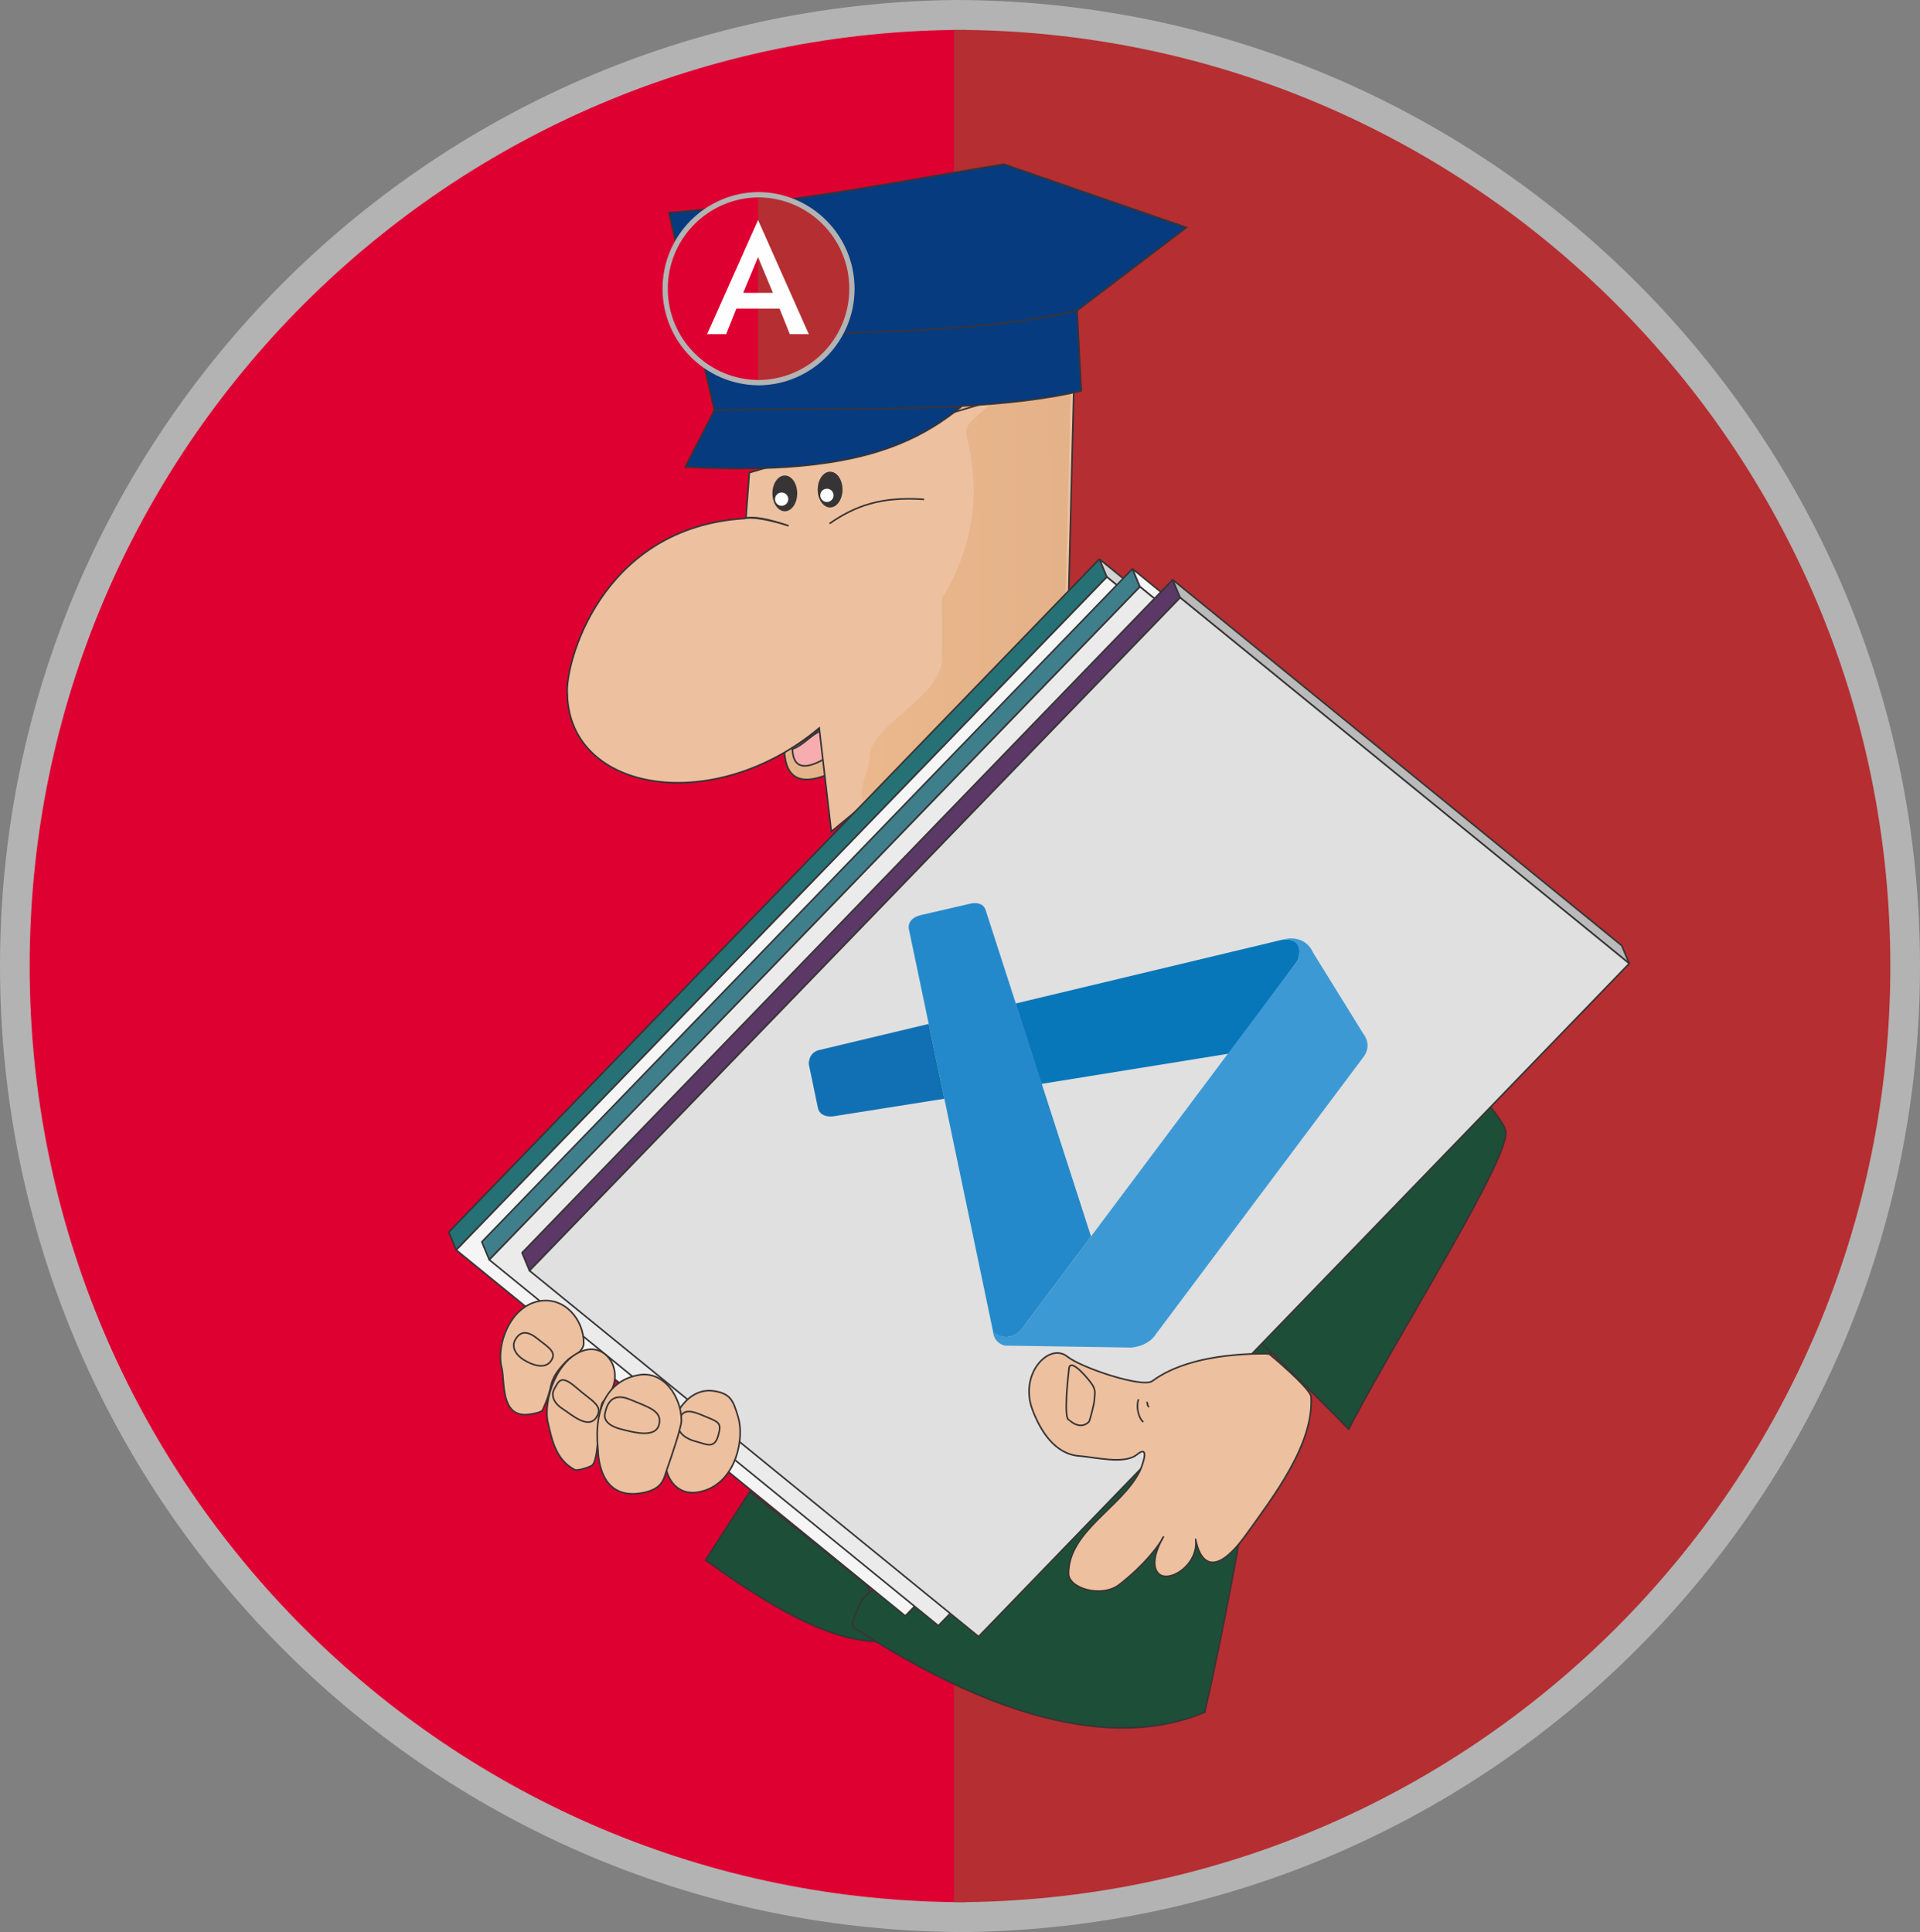 <?xml version="1.0" encoding="UTF-8"?>
<!DOCTYPE svg PUBLIC "-//W3C//DTD SVG 1.1//EN" "http://www.w3.org/Graphics/SVG/1.1/DTD/svg11.dtd">
<!-- Creator: CorelDRAW 2019 (64 Bit) -->
<svg xmlns="http://www.w3.org/2000/svg" xml:space="preserve" width="599.104mm" height="602.957mm" version="1.1" style="shape-rendering:geometricPrecision; text-rendering:geometricPrecision; image-rendering:optimizeQuality; fill-rule:evenodd; clip-rule:evenodd"
viewBox="0 0 5821.11 5858.55"
 xmlns:xlink="http://www.w3.org/1999/xlink">
 <rect x="0" y="0" width="5821.11" height="5858.55" fill="#808080" stroke="none"/>
 <defs>
  <style type="text/css">
   <![CDATA[
    .str1 {stroke:#373435;stroke-width:4.86;stroke-miterlimit:22.926}
    .str0 {stroke:#373435;stroke-width:4.86;stroke-miterlimit:22.926}
    .str2 {stroke:#373435;stroke-width:4.86;stroke-linejoin:bevel;stroke-miterlimit:22.926}
    .fil10 {fill:none}
    .fil9 {fill:#FEFEFE}
    .fil8 {fill:#373435}
    .fil5 {fill:#F7ADAF}
    .fil11 {fill:#073B80}
    .fil24 {fill:#0877B9}
    .fil23 {fill:#1070B3}
    .fil12 {fill:#1D4F38}
    .fil22 {fill:#2489CA}
    .fil25 {fill:#3C99D4}
    .fil0 {fill:#B3B3B3}
    .fil2 {fill:#B52E31}
    .fil1 {fill:#DD0031}
    .fil4 {fill:#E6B48A}
    .fil6 {fill:#EDC09F}
    .fil21 {fill:#E0E0E0}
    .fil18 {fill:#EBEBEB}
    .fil15 {fill:whitesmoke}
    .fil14 {fill:#D2D4D4}
    .fil13 {fill:#267175}
    .fil17 {fill:whitesmoke}
    .fil16 {fill:#3F7F8C}
    .fil20 {fill:#BABABA}
    .fil19 {fill:#5B3866}
    .fil3 {fill:url(#id0)}
    .fil7 {fill:url(#id1)}
   ]]>
  </style>
  <linearGradient id="id0" gradientUnits="userSpaceOnUse" x1="3740.41" y1="1862.41" x2="2115.8" y2="1837.98">
   <stop offset="0" style="stop-opacity:1; stop-color:#E7B48A"/>
   <stop offset="1" style="stop-opacity:1; stop-color:#EDC09F"/>
  </linearGradient>
  <linearGradient id="id1" gradientUnits="userSpaceOnUse" x1="4595.45" y1="1685.28" x2="2436.42" y2="1694.44">
   <stop offset="0" style="stop-opacity:1; stop-color:#CE9C77"/>
   <stop offset="0.349" style="stop-opacity:1; stop-color:#DDAB83"/>
   <stop offset="1" style="stop-opacity:1; stop-color:#EDBA8F"/>
  </linearGradient>
 </defs>
 <g id="Camada_x0020_1">
  <g id="_1542586212816">
   <path class="fil0" d="M2929.28 0.22c1600.54,20.05 2891.84,1323.76 2891.84,2929.05 0,1605.29 -1291.3,2909.01 -2891.84,2929.28 -12.49,0 -24.99,-0.07 -37.44,-0.22 -1600.54,-20.05 -2891.84,-1323.76 -2891.84,-2929.05 0,-1605.29 1291.3,-2909.01 2891.84,-2929.28 12.49,0 24.98,0.07 37.44,0.22z"/>
   <path class="fil1" d="M2928.7 5768.05c-1567.8,0 -2838.77,-1270.97 -2838.77,-2838.77 0,-1567.8 1270.97,-2838.77 2838.77,-2838.77l0 5677.54z"/>
   <path class="fil2" d="M2892.42 5768.05c1567.8,0 2838.77,-1270.97 2838.77,-2838.77 0,-1567.8 -1270.97,-2838.77 -2838.77,-2838.77l0 5677.54z"/>
   <path class="fil3" d="M2820.96 1298.99c3.43,35.66 9.33,192.29 12.72,208.91 30.84,151.44 -314.8,89.18 -314.8,360.61 0,25.03 3.13,330.91 -13.7,429.51 -3.13,18.33 12.19,169.71 15.2,223.68 0.66,12.03 366.63,-406.85 449.39,-603.5 6.35,-15.09 42.99,-628.92 54.37,-803.88 1.78,-27.46 -203.51,186.51 -203.18,184.68z"/>
   <path class="fil4 str0" d="M2536.92 2180.52c-59.48,25 -103.91,80.61 -158.73,96.14 5.01,107.74 77,106.01 185.6,45.53 -14.42,-77.88 -12.45,-63.79 -26.87,-141.67z"/>
   <path class="fil5 str0" d="M2490.29 2214.61c-32.96,14.72 -57.58,47.45 -87.96,56.59 2.78,63.42 42.67,62.4 102.84,26.8 -7.99,-45.85 -6.9,-37.55 -14.89,-83.39z"/>
   <path class="fil6 str0" d="M1719.87 2104.8c6.99,300.07 446.26,369.32 763.81,102.82l36.7 314.08 716.62 -595.26 19.61 -784.29 -984.98 291.22c-2.14,35.89 -7.67,98.35 -9.79,134.23 -0.61,10.24 7.34,-14.23 129.13,26.63 -106.57,-33.12 -131.77,-22.19 -133.83,-22.07 -6.2,0.37 -12.36,0.84 -18.43,1.38 -418.81,37 -526.38,438.62 -518.83,531.26z"/>
   <path class="fil7" d="M3031.39 1199.13c-143.96,133.49 -98.76,57.59 -81.48,238.71 12.46,130.61 -27.53,272.57 -93.3,375.99 -1.1,1.73 0.74,170.24 -1.05,191.72 -9.35,112.3 -224.45,197.93 -219.52,293.51 1.51,29.33 -35.88,92.13 -19.29,127.98l610.9 -507.44 19.61 -784.29 -215.87 63.83z"/>
   <g>
    <g>
     <ellipse class="fil8" cx="2516.74" cy="1484.54" rx="37.59" ry="54.21"/>
     <circle class="fil9" cx="2507.12" cy="1502.02" r="20.11"/>
    </g>
    <g>
     <ellipse class="fil8" cx="2379.44" cy="1496.07" rx="37.59" ry="54.21"/>
     <circle class="fil9" cx="2369.82" cy="1513.55" r="20.11"/>
    </g>
    <path class="fil10 str0" d="M2514.97 1587.67c76.62,-53.16 155.63,-82.89 286.78,-73.45"/>
   </g>
   <path class="fil11 str1" d="M2425.6 1012.99c288.83,-6.9 601.51,-14.87 839.88,-71.29l331.54 -251.8 -553.26 -191.84c-203.61,32.92 -399.53,70.62 -618.15,101.94 -123.43,17.68 -254.09,33.33 -397.45,44.94l86.94 377.91c96.65,-4.81 201.9,-7.26 310.52,-9.86zm839.88 -71.29c-238.36,56.42 -551.05,64.39 -839.88,71.29 -108.62,2.6 -213.87,5.04 -310.52,9.86l50.84 221.02c83.42,-1.86 170.89,-2.32 259.67,-2.71 108.45,-0.48 218.87,-0.84 326.27,-3.54 56.06,-1.41 111.31,-3.45 165.03,-6.48 133.43,-7.52 257.44,-21.09 361.17,-46.03 -4.2,-81.14 -8.39,-162.27 -12.59,-243.41zm-513.6 295.92c-107.4,2.7 -217.82,3.07 -326.27,3.54 -88.79,0.38 -176.25,0.84 -259.67,2.71 -29.38,57.36 -58.76,114.71 -88.13,172.06 136.97,7.39 251.13,5.82 347.8,-2.93 250.33,-22.67 383.38,-93.53 491.3,-181.87 -53.72,3.03 -108.96,5.07 -165.03,6.48z"/>
   <g>
    <path class="fil0" d="M2301.67 582.46c160.07,2 289.22,132.39 289.22,292.94 0,160.55 -129.15,290.93 -289.22,292.96 -1.25,0 -2.5,-0.01 -3.74,-0.02 -160.07,-2 -289.22,-132.39 -289.22,-292.94 0,-160.55 129.14,-290.94 289.22,-292.96 1.25,0 2.5,0.01 3.74,0.02z"/>
    <path class="fil1" d="M2301.56 1152.28c-152.92,0 -276.89,-123.97 -276.89,-276.89 0,-152.92 123.97,-276.89 276.89,-276.89l0 553.78z"/>
    <path class="fil2" d="M2298.02 1152.28c152.92,0 276.89,-123.97 276.89,-276.89 0,-152.92 -123.97,-276.89 -276.89,-276.89l0 553.78z"/>
    <path class="fil9" d="M2298.29 667.13l-154.38 346.16 0 0 57.56 0 0 0 31.04 -77.45 131.04 0 31.04 77.45 0 0 57.56 0 0 0 -153.85 -346.16 0 0 0 0 0 0 0 0zm45.09 220.96l-90.19 0 45.09 -108.49 45.09 108.49z"/>
   </g>
   <g>
    <path class="fil12 str0" d="M2683.33 4977.55c-21.6,-47.02 -30.61,-121.32 -52.21,-168.34 -119.95,-96.88 -237.8,-189.56 -357.74,-286.44 -39.87,61.55 -94.43,146.19 -134.3,207.74 280.04,204.05 429.99,250.72 544.25,247.03z"/>
    <path class="fil12 str0" d="M3927.44 3676.86c-437.86,395.19 -876.77,777.8 -1314.64,1172.99 -9.09,23.78 -36.02,74.84 -26.23,83.94 556.77,363.02 886.92,333.64 1065.98,258.1 112.61,-492.42 183.26,-1010.02 274.89,-1515.03z"/>
    <path class="fil12 str0" d="M4562.93 3423.62c-4.39,-25.4 -120.74,-161.24 -181.1,-241.86l-652.3 794.04c114.15,119.27 245.09,238.54 359.24,357.82 158.06,-303.33 509.29,-851.84 474.16,-910z"/>
   </g>
   <g>
    <g>
     <polygon class="fil13" points="1383.17,3790.46 1360.51,3736.18 3333.14,1695.27 3355.81,1749.55 "/>
     <polygon class="fil10 str2" points="1383.17,3790.46 1360.51,3736.18 3333.14,1695.27 3355.81,1749.55 "/>
     <polygon class="fil14" points="3355.81,1749.55 3333.14,1695.27 4694.68,2804.81 4717.35,2859.09 "/>
     <polygon class="fil10 str2" points="3355.81,1749.55 3333.14,1695.27 4694.68,2804.81 4717.35,2859.09 "/>
    </g>
    <polygon class="fil15 str0" points="1383.17,3790.46 3355.81,1749.55 4717.35,2859.09 2744.71,4900 "/>
    <g>
     <polygon class="fil16" points="1483.45,3820.07 1460.78,3765.77 3433.42,1724.86 3456.08,1779.16 "/>
     <polygon class="fil10 str2" points="1483.45,3820.07 1460.78,3765.77 3433.42,1724.86 3456.08,1779.16 "/>
     <polygon class="fil17" points="3456.08,1779.16 3433.42,1724.86 4794.96,2834.4 4817.62,2888.7 "/>
     <polygon class="fil10 str2" points="3456.08,1779.16 3433.42,1724.86 4794.96,2834.4 4817.62,2888.7 "/>
    </g>
    <polygon class="fil18 str0" points="1483.45,3820.07 3456.08,1779.16 4817.62,2888.7 2844.98,4929.61 "/>
    <g>
     <polygon class="fil19" points="1605.37,3853.06 1582.72,3798.78 3555.36,1757.88 3578.01,1812.16 "/>
     <polygon class="fil10 str2" points="1605.37,3853.06 1582.72,3798.78 3555.36,1757.88 3578.01,1812.16 "/>
     <polygon class="fil20" points="3578.01,1812.16 3555.36,1757.88 4916.9,2867.41 4939.55,2921.7 "/>
     <polygon class="fil10 str2" points="3578.01,1812.16 3555.36,1757.88 4916.9,2867.41 4939.55,2921.7 "/>
    </g>
    <polygon class="fil21 str0" points="1605.37,3853.06 3578.01,1812.16 4939.55,2921.7 2966.91,4962.6 "/>
    <g>
     <path class="fil22" d="M2756.25 2820.45c0,0 -13.16,-37.13 43.8,-47.55l138.51 -32.02c0,0 42.48,-12.96 50.83,22.16l318.43 986.16 -211.01 281.78c0,0 -33.5,44.05 -85.33,10.01l-255.23 -1220.55z"/>
     <path class="fil23" d="M2815.73 3104.8l-331.7 79.16c0,0 -31.54,4.74 -31.92,42.62l27.5 132.18c0,0 3.82,35.02 55.85,24.8l327.69 -51.92 -47.42 -226.84z"/>
     <path class="fil24" d="M3157.83 3286.65l568.33 -91.76 207.56 -281.5c0,0 30.49,-69.21 -44.43,-64.22l-809.87 193.67 78.41 243.81z"/>
     <path class="fil25" d="M3011.19 4041.37c4.49,32.75 35.08,38.87 35.08,38.87l384.91 5.92c54.45,-6.15 72.61,-39.75 72.61,-39.75l630.03 -841.33c27.69,-36.98 0.27,-69.2 0.27,-69.2l-152.72 -246.7c-27.85,-61.27 -92.09,-40 -92.09,-40 0,0 69.18,-9.41 44.43,64.22l-833.07 1112.46c-5.73,7.65 -12.95,14.33 -21.2,19.43 -16.23,9.81 -39.27,14.83 -68.61,-7.76l0.36 3.86z"/>
    </g>
   </g>
   <g>
    <path class="fil6 str0" d="M1521.13 4147.66c10.12,37.8 -5.65,151.98 81.31,141.29 8.31,-1.02 38.83,-5.3 42.49,-13.2 29.05,-62.59 20.44,-73.29 35.87,-102.11 10.58,-19.76 38.83,-51.66 51.21,-58.05 22.28,-11.5 37.77,-24.84 37.77,-43.47 0,-70.57 -57.92,-141.05 -135.7,-126.61 -89.07,16.54 -130.8,135.48 -112.95,202.15z"/>
    <path class="fil6 str0" d="M1661.72 4315.53c9.18,37 19.65,110.48 81.31,141.29 7.48,3.73 48.64,-8.47 54.03,-15.3 22.87,-28.94 12.37,-172.73 32.52,-192.69 73.79,-73.03 18.06,-173.44 -53.87,-155.39 -87.86,22.05 -130.61,155.1 -114,222.09z"/>
    <path class="fil10 str0" d="M1628.08 4058.2c34.41,27.35 61.22,41.01 42.57,68.32 -18.65,27.31 -58.56,12.2 -83.53,-3.6 -24.97,-15.81 -37.09,-39.96 -24.73,-60.98 12.36,-21.02 31.28,-31.09 65.7,-3.74z"/>
    <path class="fil10 str0" d="M1746.64 4207.19c47.38,41.66 85.76,55.42 60.69,91.72 -25.07,36.3 -76.68,-11.2 -101.65,-27 -24.97,-15.81 -37.09,-39.96 -24.73,-60.98 12.36,-21.02 18.32,-45.4 65.7,-3.74z"/>
    <path class="fil6 str0" d="M2021.04 4458.53c1.2,11.78 27.49,91.77 118.36,60.15 93.5,-32.53 117.75,-158.61 98.62,-221.47 -15.22,-50 -22.1,-71.82 -74.85,-79.4 -92.12,-13.22 -155.28,111.72 -142.13,240.71z"/>
    <path class="fil10 str0" d="M2122.78 4288.86c58.27,24.18 66.51,22.74 54.48,65.18 -12.03,42.44 -39.47,23.55 -68.2,16.63 -28.73,-6.91 -56.39,-26.93 -51.46,-50.8 4.93,-23.87 6.91,-55.18 65.19,-31.01z"/>
    <path class="fil6 str0" d="M1812.77 4393.7c1.2,11.8 -0.05,157.49 133.58,133.37 64.56,-11.65 66.09,-44.44 74.69,-68.54 9.43,-26.42 44.91,-129.12 44.91,-150.83 0,-70.57 -52.68,-152.58 -130.46,-138.15 -89.06,16.53 -135.9,95.15 -122.73,224.15z"/>
    <path class="fil10 str0" d="M1909.61 4243.5c58.27,24.18 100.09,35.33 88.06,77.77 -12.03,42.44 -85.64,19.35 -114.37,12.43 -28.73,-6.92 -54.28,-22.73 -49.36,-46.6 4.93,-23.87 17.4,-67.77 75.68,-43.6z"/>
   </g>
   <g>
    <path class="fil6 str0" d="M3846.07 4104.5c-3.69,2.25 -224.88,-11.21 -352.44,83.17 -29.3,21.68 -213.98,-39.41 -257.73,-74.22 -54.84,-43.63 -146.93,51.79 -105.64,161.45 24.17,64.2 68.33,134.64 141.39,140 48.73,3.57 137.19,26.59 174.95,-3.99 43.13,-34.92 14.71,39.12 7.42,53.08 -56.78,108.76 -214.54,179.77 -214.42,307.56 0.04,45.22 100.99,74.73 154.15,33.4 82.05,-63.79 126.92,-128.28 133.47,-144.63 0.26,-0.65 -43.14,69.07 -19.19,105.96 27.29,42.03 128.03,-18.62 117.05,-98.62 -0.11,-0.81 22.61,168.15 154.62,-16.44 82.86,-115.86 203.91,-272.48 195.3,-415.8 -1.53,-25.56 -127.95,-131.51 -128.94,-130.91z"/>
    <path class="fil6 str0" d="M3241.14 4149.08c-3.28,26.8 -17.26,155.6 0.39,156.82 0.26,0.02 32,32.73 59.87,5.47 2.94,-2.88 15.76,-55.07 16.15,-62.64 1.15,-22.26 5.53,-30.18 -4.85,-48.13 -8.27,-14.29 -67.34,-86.05 -71.56,-51.52z"/>
    <path class="fil10 str0" d="M3451.81 4243.13c-7.48,20.07 -1.81,54.52 14.43,68.87"/>
    <path class="fil10 str0" d="M3475.88 4251.38c5.71,2.53 0.26,11.91 8.25,14.56"/>
   </g>
  </g>
 </g>
</svg>
